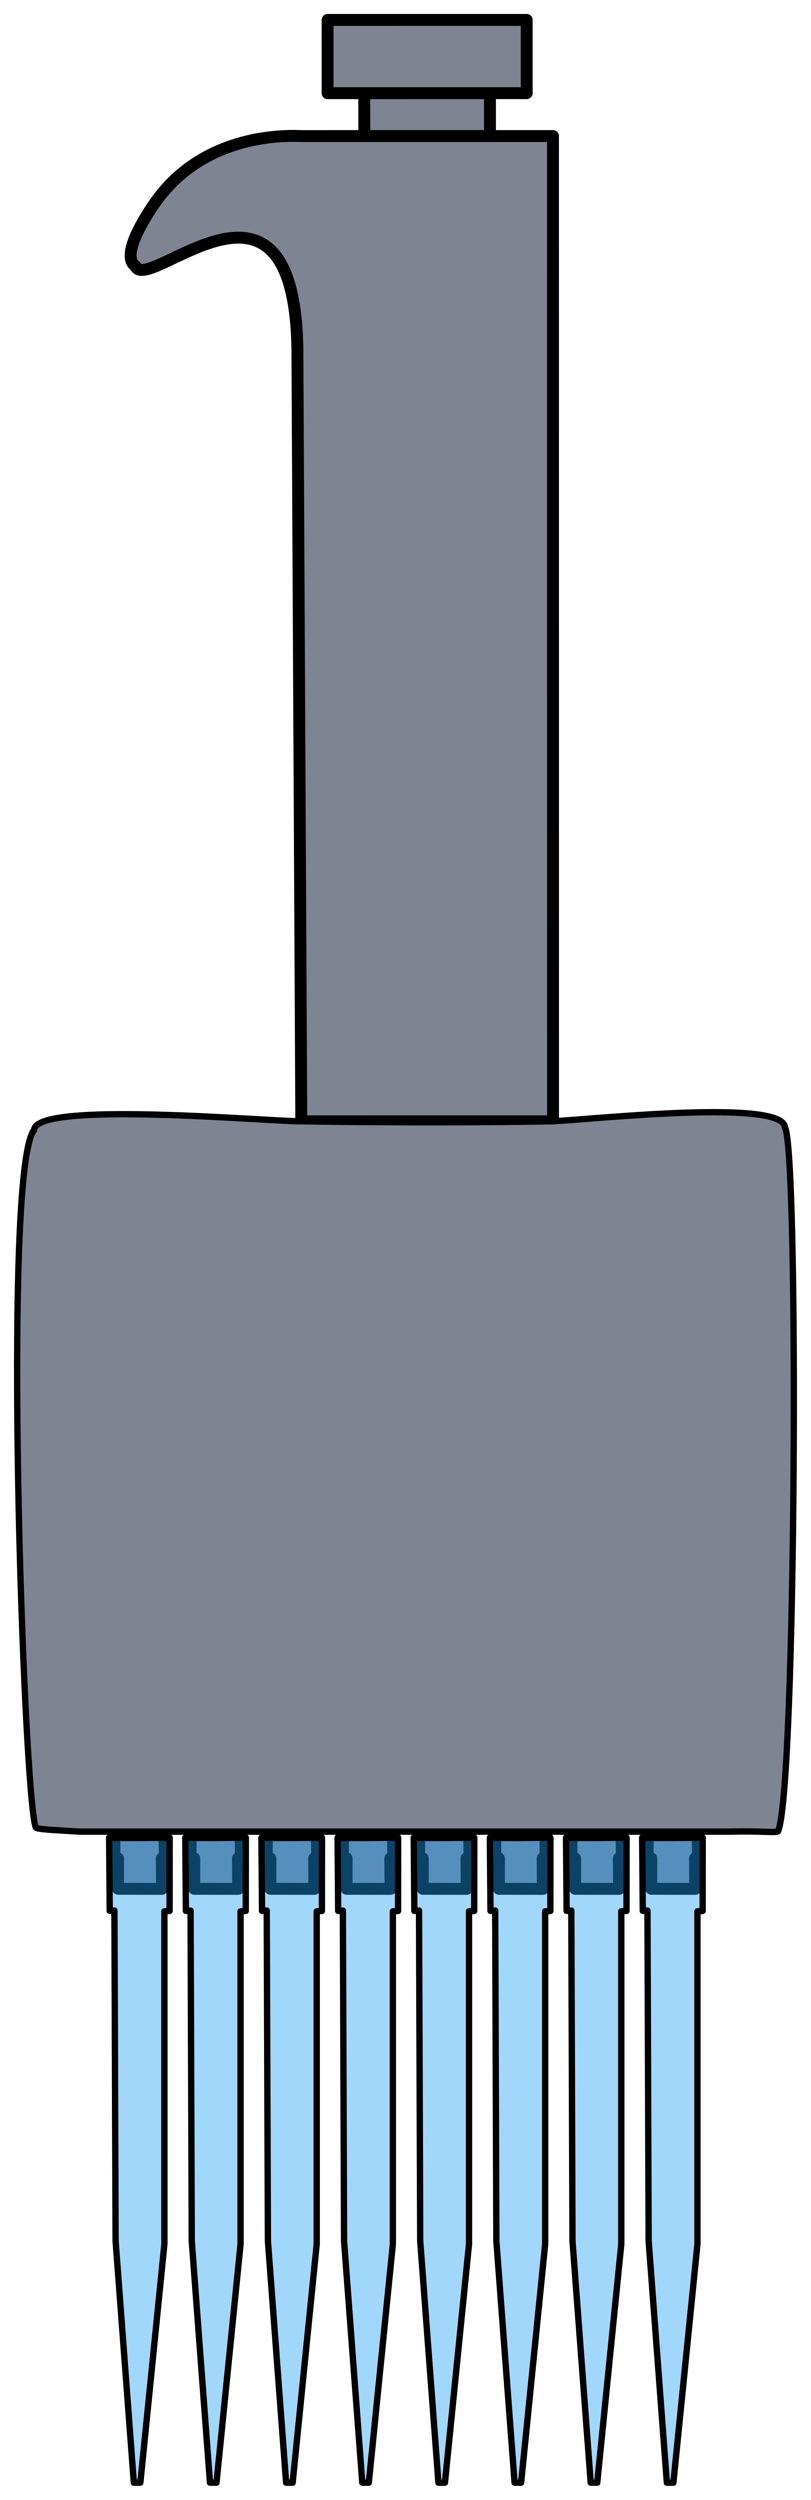 <?xml version="1.0" encoding="UTF-8" standalone="no"?>
<!-- Created with Inkscape (http://www.inkscape.org/) -->

<svg
   width="29.031mm"
   height="89.387mm"
   viewBox="0 0 29.031 89.387"
   version="1.1"
   id="svg1"
   inkscape:version="1.3.2 (091e20e, 2023-11-25, custom)"
   sodipodi:docname="pipette_multi_channel.svg"
   xmlns:inkscape="http://www.inkscape.org/namespaces/inkscape"
   xmlns:sodipodi="http://sodipodi.sourceforge.net/DTD/sodipodi-0.dtd"
   xmlns="http://www.w3.org/2000/svg"
   xmlns:svg="http://www.w3.org/2000/svg">
  <sodipodi:namedview
     id="namedview1"
     pagecolor="#ffffff"
     bordercolor="#666666"
     borderopacity="1.0"
     inkscape:showpageshadow="2"
     inkscape:pageopacity="0.0"
     inkscape:pagecheckerboard="0"
     inkscape:deskcolor="#d1d1d1"
     inkscape:document-units="mm"
     inkscape:zoom="1.4342733"
     inkscape:cx="172.90986"
     inkscape:cy="162.103"
     inkscape:window-width="1920"
     inkscape:window-height="1001"
     inkscape:window-x="-9"
     inkscape:window-y="-9"
     inkscape:window-maximized="1"
     inkscape:current-layer="layer1" />
  <defs
     id="defs1" />
  <g
     inkscape:label="Layer 1"
     inkscape:groupmode="layer"
     id="layer1"
     transform="translate(-90.752,-104.246)">
    <g
       id="g1">
      <path
         style="fill:#7e8492;fill-opacity:1;stroke:#000000;stroke-width:0.426;stroke-linejoin:round;stroke-miterlimit:5.5;stroke-dasharray:none;stroke-opacity:1;paint-order:markers stroke fill"
         d="m 103.796,107.509 c -0.01,0.271 1.1e-4,2.042 1.1e-4,2.042 l 4.495,-2.3e-4 -1.1e-4,-2.142 z"
         id="path18-0" />
      <path
         style="fill:#7e8492;fill-opacity:1;stroke:#000000;stroke-width:0.426;stroke-linejoin:round;stroke-miterlimit:5.5;stroke-dasharray:none;stroke-opacity:1;paint-order:markers stroke fill"
         d="m 110.547,109.111 0.002,35.229 -9.012,3.7e-4 -0.138,-27.362 c -4.2e-4,-7.872 -5.37,-2.147 -5.801,-3.219 -0.544,-0.366 0.359,-1.764 0.647,-2.182 1.675,-2.488 4.541,-2.499 5.29,-2.466 z"
         id="path19-8"
         sodipodi:nodetypes="cccccccc" />
      <rect
         style="fill:#7e8492;fill-opacity:1;stroke:#000000;stroke-width:0.426;stroke-linejoin:round;stroke-miterlimit:5.5;stroke-dasharray:none;stroke-opacity:1;paint-order:markers stroke fill"
         id="rect18-8"
         width="7.127"
         height="2.619"
         x="102.473"
         y="104.964"
         transform="rotate(-0.003)" />
      <g
         id="g19"
         transform="translate(-11.919,60.66)">
        <g
           id="g10"
           style="fill:#7e8492;fill-opacity:1;stroke-width:1.137;stroke-dasharray:none"
           transform="matrix(0.375,0,0,0.375,78.813,29.979)">
          <g
             id="g9"
             transform="translate(-0.404)"
             style="fill:#7e8492;fill-opacity:1;stroke-width:1.137;stroke-dasharray:none">
            <path
               style="fill:#7e8492;fill-opacity:1;stroke:#000000;stroke-width:1.137;stroke-linejoin:round;stroke-miterlimit:5.5;stroke-dasharray:none;stroke-opacity:1;paint-order:markers stroke fill"
               d="m 74.954,211.044 c 0,2.629 -0.096,2.44 0.342,2.44 v 2.902 l 4.195,0.007 -0.023,-2.909 c 0.394,0 0.262,0.054 0.262,-2.41 z"
               id="path16-9"
               sodipodi:nodetypes="ccccccc" />
            <path
               style="fill:#7e8492;fill-opacity:1;stroke:#000000;stroke-width:1.137;stroke-linejoin:round;stroke-miterlimit:5.5;stroke-dasharray:none;stroke-opacity:1;paint-order:markers stroke fill"
               d="m 82.225,211.044 c 0,2.629 -0.096,2.44 0.342,2.44 v 2.902 l 4.195,0.007 -0.023,-2.909 c 0.394,0 0.262,0.054 0.262,-2.41 z"
               id="path3"
               sodipodi:nodetypes="ccccccc" />
            <path
               style="fill:#7e8492;fill-opacity:1;stroke:#000000;stroke-width:1.137;stroke-linejoin:round;stroke-miterlimit:5.5;stroke-dasharray:none;stroke-opacity:1;paint-order:markers stroke fill"
               d="m 89.497,211.044 c 0,2.629 -0.096,2.44 0.342,2.44 v 2.902 l 4.195,0.007 -0.023,-2.909 c 0.394,0 0.262,0.054 0.262,-2.41 z"
               id="path4"
               sodipodi:nodetypes="ccccccc" />
            <path
               style="fill:#7e8492;fill-opacity:1;stroke:#000000;stroke-width:1.137;stroke-linejoin:round;stroke-miterlimit:5.5;stroke-dasharray:none;stroke-opacity:1;paint-order:markers stroke fill"
               d="m 96.769,211.044 c 0,2.629 -0.096,2.44 0.342,2.44 v 2.902 l 4.195,0.007 -0.023,-2.909 c 0.394,0 0.262,0.054 0.262,-2.41 z"
               id="path5"
               sodipodi:nodetypes="ccccccc" />
            <path
               style="fill:#7e8492;fill-opacity:1;stroke:#000000;stroke-width:1.137;stroke-linejoin:round;stroke-miterlimit:5.5;stroke-dasharray:none;stroke-opacity:1;paint-order:markers stroke fill"
               d="m 104.041,211.044 c 0,2.629 -0.096,2.44 0.342,2.44 v 2.902 l 4.195,0.007 -0.023,-2.909 c 0.394,0 0.262,0.054 0.262,-2.41 z"
               id="path6"
               sodipodi:nodetypes="ccccccc" />
            <path
               style="fill:#7e8492;fill-opacity:1;stroke:#000000;stroke-width:1.137;stroke-linejoin:round;stroke-miterlimit:5.5;stroke-dasharray:none;stroke-opacity:1;paint-order:markers stroke fill"
               d="m 111.312,211.044 c 0,2.629 -0.096,2.44 0.342,2.44 v 2.902 l 4.195,0.007 -0.023,-2.909 c 0.394,0 0.262,0.054 0.262,-2.41 z"
               id="path7"
               sodipodi:nodetypes="ccccccc" />
            <path
               style="fill:#7e8492;fill-opacity:1;stroke:#000000;stroke-width:1.137;stroke-linejoin:round;stroke-miterlimit:5.5;stroke-dasharray:none;stroke-opacity:1;paint-order:markers stroke fill"
               d="m 118.584,211.044 c 0,2.629 -0.096,2.44 0.342,2.44 v 2.902 l 4.195,0.007 -0.023,-2.909 c 0.394,0 0.262,0.054 0.262,-2.41 z"
               id="path8"
               sodipodi:nodetypes="ccccccc" />
            <path
               style="fill:#7e8492;fill-opacity:1;stroke:#000000;stroke-width:1.137;stroke-linejoin:round;stroke-miterlimit:5.5;stroke-dasharray:none;stroke-opacity:1;paint-order:markers stroke fill"
               d="m 125.856,211.044 c 0,2.629 -0.096,2.44 0.342,2.44 v 2.902 l 4.195,0.007 -0.023,-2.909 c 0.394,0 0.262,0.054 0.262,-2.41 z"
               id="path9"
               sodipodi:nodetypes="ccccccc" />
          </g>
        </g>
        <path
           style="fill:#7e8492;fill-opacity:1;fill-rule:evenodd;stroke:#000000;stroke-width:0.226;stroke-miterlimit:41.1;stroke-dasharray:none;stroke-opacity:1"
           d="m 113.456,83.68 c -1.296,-3.74e-4 -9.51,-0.741 -9.564,0.31 -1.16,1.414 -0.382,23.728 0.056,24.937 0.034,0.074 0.658,0.095 1.593,0.153 h 23.276 c 1.082,-0.031 1.669,0.055 1.71,-0.018 0.648,-1.577 0.741,-24.264 0.244,-25.161 -0.061,-1.022 -6.628,-0.314 -8.305,-0.222 -4.557,0.083 -9.012,3.75e-4 -9.012,3.75e-4 z"
           id="path1"
           sodipodi:nodetypes="cccccccccc" />
      </g>
    </g>
    <g
       id="g2">
      <path
         style="fill:#20a0f7;fill-opacity:0.416;stroke:#000000;stroke-width:0.227;stroke-linejoin:round;stroke-miterlimit:5.5;stroke-dasharray:none;stroke-opacity:1;paint-order:markers stroke fill"
         d="m 113.739,169.955 c 0.358,0.028 2.168,0 2.168,0 l -0.003,2.621 -0.186,0.015 v 11.898 l -0.861,8.53 h -0.234 l -0.652,-8.643 -0.042,-11.814 -0.168,0.011 z"
         id="path32"
         sodipodi:nodetypes="ccccccccccc" />
      <path
         style="fill:#20a0f7;fill-opacity:0.416;stroke:#000000;stroke-width:0.227;stroke-linejoin:round;stroke-miterlimit:5.5;stroke-dasharray:none;stroke-opacity:1;paint-order:markers stroke fill"
         d="m 111.013,169.955 c 0.358,0.028 2.168,0 2.168,0 l -0.003,2.621 -0.186,0.015 v 11.898 l -0.861,8.53 h -0.234 l -0.652,-8.643 -0.042,-11.814 -0.168,0.011 z"
         id="path13"
         sodipodi:nodetypes="ccccccccccc" />
      <path
         style="fill:#20a0f7;fill-opacity:0.416;stroke:#000000;stroke-width:0.227;stroke-linejoin:round;stroke-miterlimit:5.5;stroke-dasharray:none;stroke-opacity:1;paint-order:markers stroke fill"
         d="m 108.288,169.955 c 0.358,0.028 2.168,0 2.168,0 l -0.003,2.621 -0.186,0.015 v 11.898 l -0.861,8.53 h -0.234 l -0.652,-8.643 -0.042,-11.814 -0.168,0.011 z"
         id="path14"
         sodipodi:nodetypes="ccccccccccc" />
      <path
         style="fill:#20a0f7;fill-opacity:0.416;stroke:#000000;stroke-width:0.227;stroke-linejoin:round;stroke-miterlimit:5.5;stroke-dasharray:none;stroke-opacity:1;paint-order:markers stroke fill"
         d="m 105.562,169.955 c 0.358,0.028 2.168,0 2.168,0 l -0.003,2.621 -0.186,0.015 v 11.898 l -0.861,8.53 h -0.234 l -0.652,-8.643 -0.042,-11.814 -0.168,0.011 z"
         id="path15"
         sodipodi:nodetypes="ccccccccccc" />
      <path
         style="fill:#20a0f7;fill-opacity:0.416;stroke:#000000;stroke-width:0.227;stroke-linejoin:round;stroke-miterlimit:5.5;stroke-dasharray:none;stroke-opacity:1;paint-order:markers stroke fill"
         d="m 102.836,169.955 c 0.358,0.028 2.168,0 2.168,0 l -0.003,2.621 -0.186,0.015 v 11.898 l -0.861,8.53 h -0.234 l -0.652,-8.643 -0.042,-11.814 -0.168,0.011 z"
         id="path16"
         sodipodi:nodetypes="ccccccccccc" />
      <path
         style="fill:#20a0f7;fill-opacity:0.416;stroke:#000000;stroke-width:0.227;stroke-linejoin:round;stroke-miterlimit:5.5;stroke-dasharray:none;stroke-opacity:1;paint-order:markers stroke fill"
         d="m 100.11,169.955 c 0.358,0.028 2.168,0 2.168,0 l -0.003,2.621 -0.186,0.015 v 11.898 l -0.861,8.53 h -0.234 l -0.652,-8.643 -0.042,-11.814 -0.168,0.011 z"
         id="path17"
         sodipodi:nodetypes="ccccccccccc" />
      <path
         style="fill:#20a0f7;fill-opacity:0.416;stroke:#000000;stroke-width:0.227;stroke-linejoin:round;stroke-miterlimit:5.5;stroke-dasharray:none;stroke-opacity:1;paint-order:markers stroke fill"
         d="m 97.384,169.955 c 0.358,0.028 2.168,0 2.168,0 l -0.003,2.621 -0.186,0.015 v 11.898 l -0.861,8.53 h -0.234 l -0.652,-8.643 -0.042,-11.814 -0.168,0.011 z"
         id="path18"
         sodipodi:nodetypes="ccccccccccc" />
      <path
         style="fill:#20a0f7;fill-opacity:0.416;stroke:#000000;stroke-width:0.227;stroke-linejoin:round;stroke-miterlimit:5.5;stroke-dasharray:none;stroke-opacity:1;paint-order:markers stroke fill"
         d="m 94.658,169.955 c 0.358,0.028 2.168,0 2.168,0 l -0.003,2.621 -0.186,0.015 v 11.898 l -0.861,8.53 h -0.234 l -0.652,-8.643 -0.042,-11.814 -0.168,0.011 z"
         id="path19"
         sodipodi:nodetypes="ccccccccccc" />
    </g>
  </g>
</svg>
